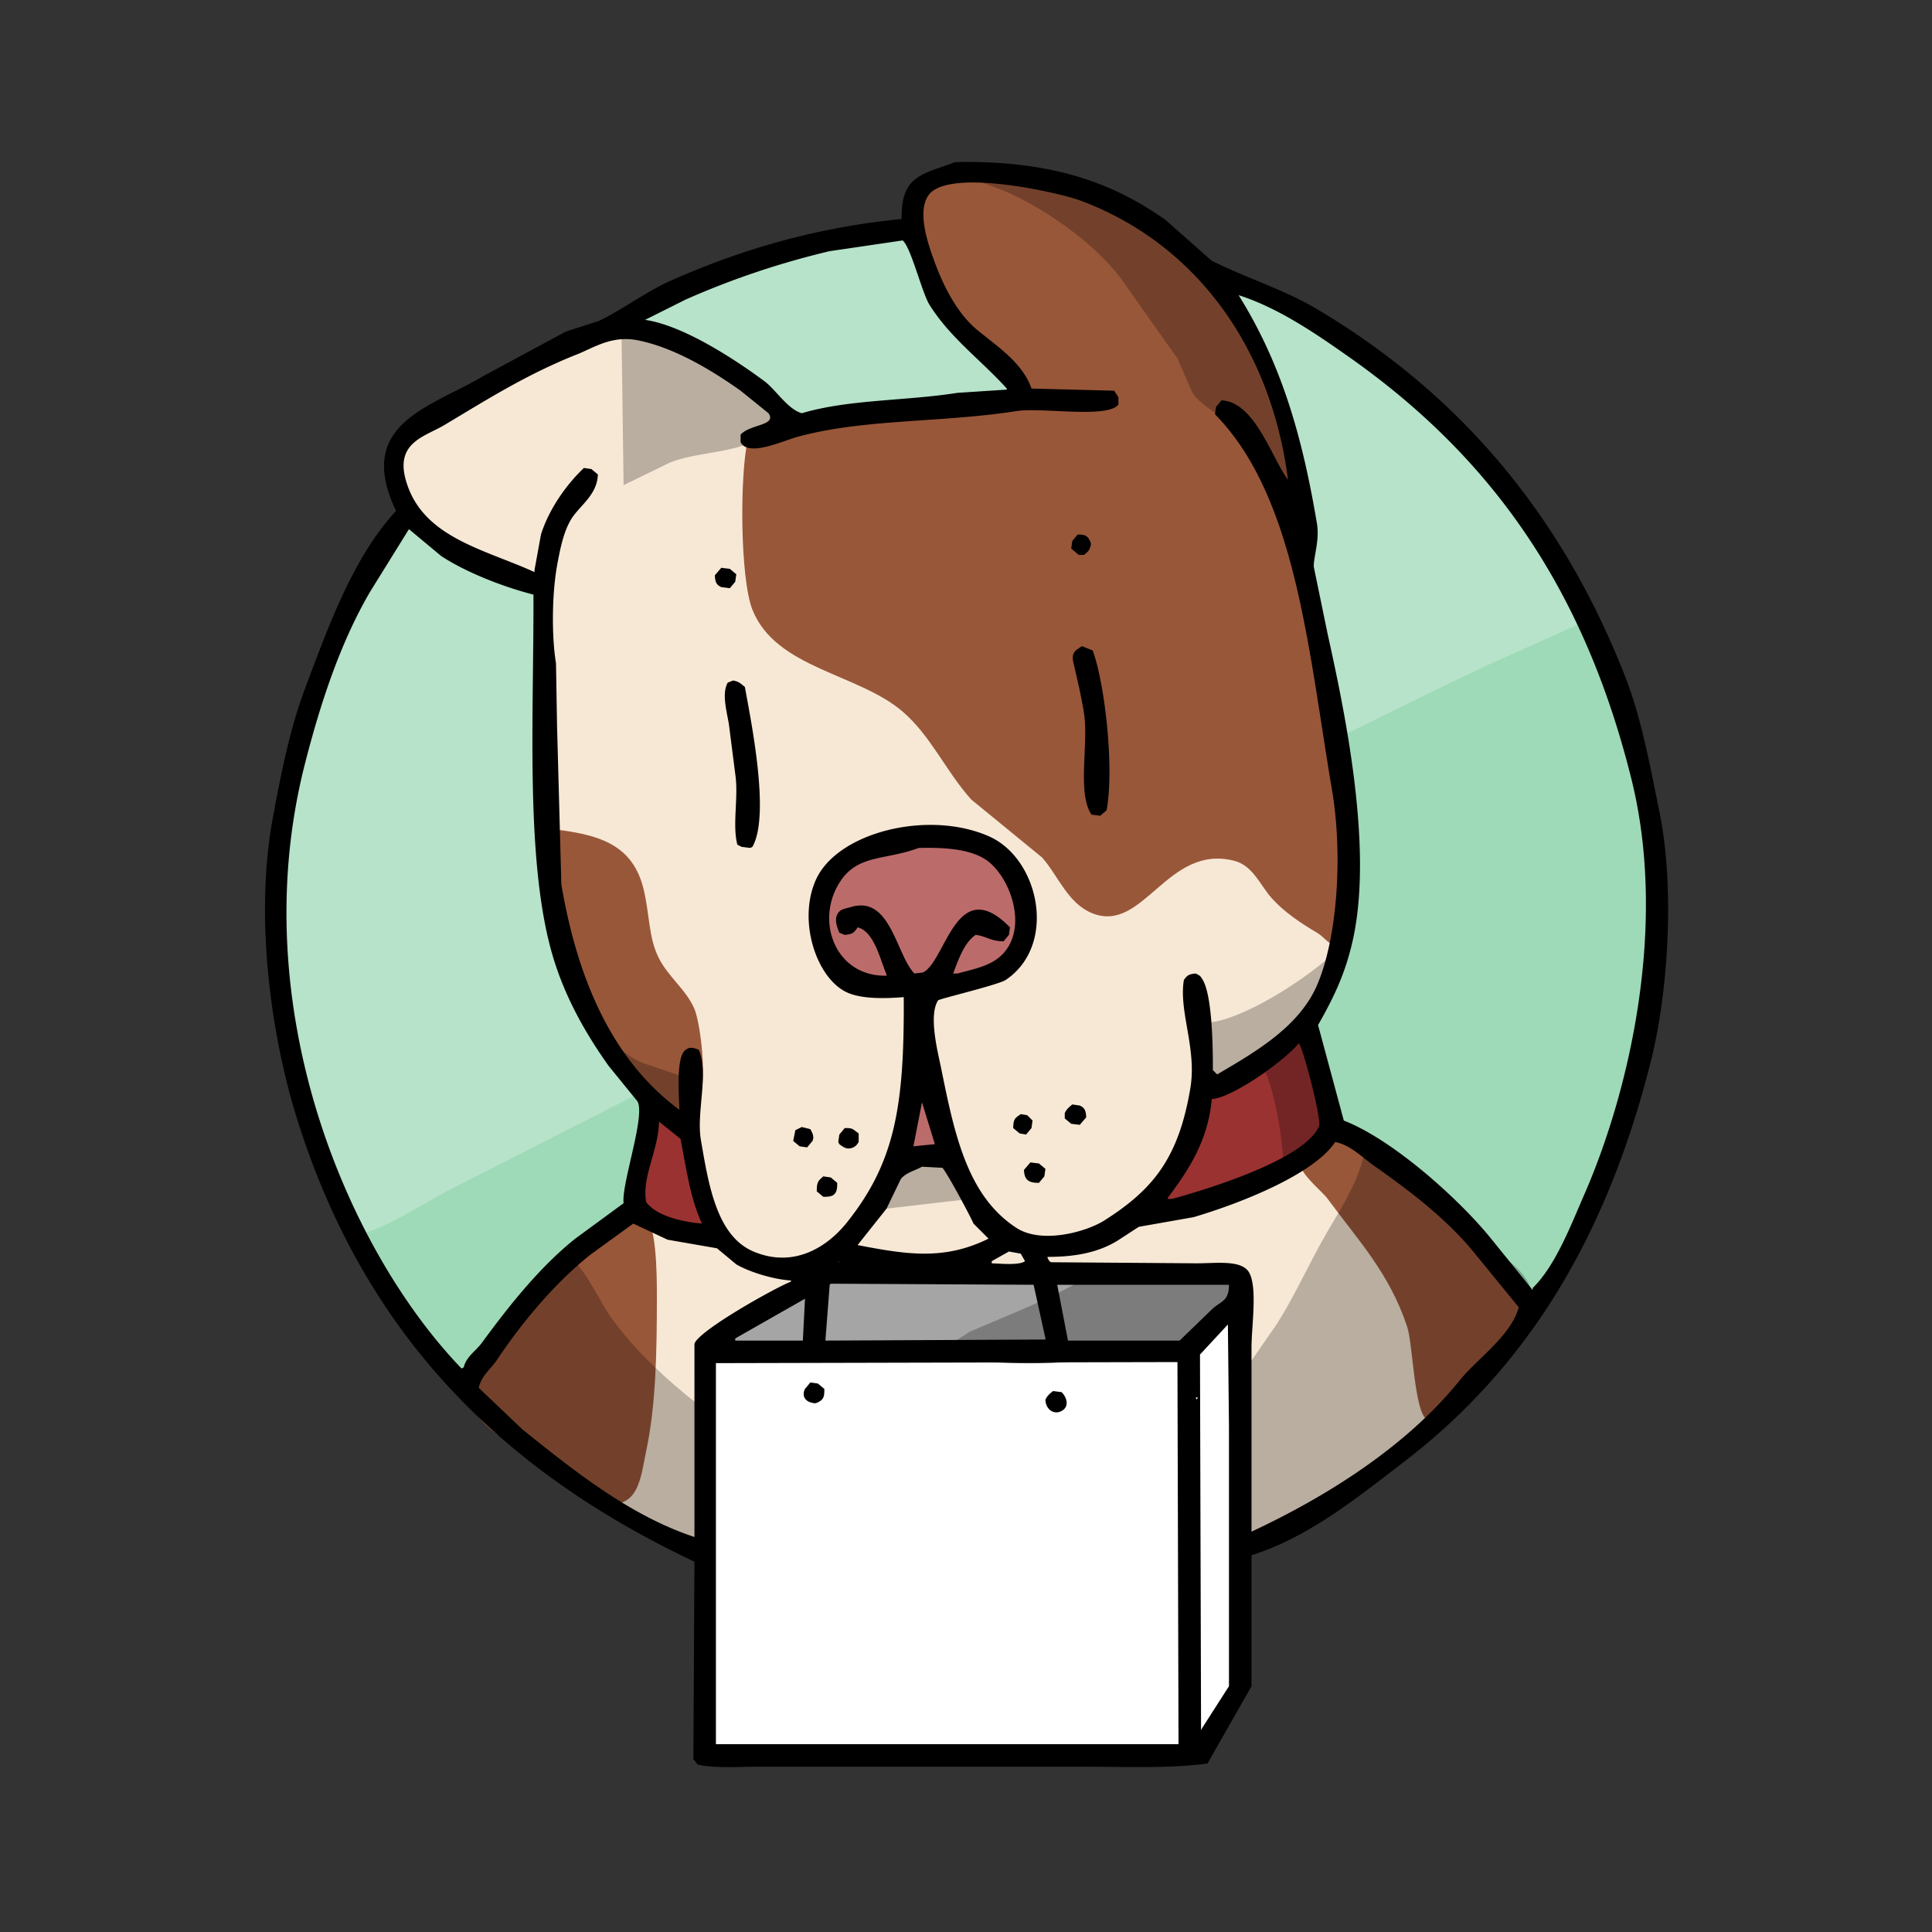 <svg xmlns="http://www.w3.org/2000/svg" width="1800" height="1800" viewBox="0 0 1800 1800">
  <rect x="0" y="0" width="1800" height="1800" fill="#333333" stroke="none"/>
  <defs>
    <style>
      .cls-1 {
        fill: #a5a5a5;
      }

      .cls-1, .cls-10, .cls-2, .cls-3, .cls-4, .cls-5, .cls-6, .cls-7, .cls-8, .cls-9 {
        fill-rule: evenodd;
      }

      .cls-2 {
        fill: #9edab7;
      }

      .cls-3, .cls-6 {
        fill: #fff;
      }

      .cls-10, .cls-3 {
        opacity: 0.25;
      }

      .cls-4 {
        fill: #f7e8d5;
      }

      .cls-5 {
        fill: #9a3232;
      }

      .cls-7 {
        fill: #bc6b6b;
      }

      .cls-8 {
        fill: #995739;
      }
    </style>
  </defs>
  <path id="Color_Fill_7" data-name="Color Fill 7" class="cls-1" d="M970,1186l123,3c22.88,0,44.94-5.48,59,5v2c6.23,20.75-12.82,24.23-22,35-21.72,25.47-35.31,23.61-76,30-40.5,6.36-81.481-6.5-124,0-65.492,10.01-163.615,10.78-224,1-15.162-2.46-33.254,2.34-48,0q0.5-1.5,1-3c34.071-33.72,77.877-60.6,136-70Z"/>
  <path id="Color_Fill_6" data-name="Color Fill 6" class="cls-2" d="M851,212c75.3-.854,132.783,61.664,155,116,9.58,23.437,21.41,60.478,5,86-36.584,56.907-173.867,76.212-257,91-21.01,3.737-72.785,14.8-92,10L575,307c9.492-9.547,22.9-13.931,35-21,49.177-28.733,108.351-47.948,171-64l39-8Zm283,45c15.06,0.776,20.28,7.719,31,12,54.79,21.873,95.02,55.143,137,89l94,80q30,51,60,102c8.29,13.163,24.75,25.851,31,39,16.72,35.168,21.59,81.876,31,123q11.505,37,23,74-0.495,14-1,28c0.02,23.831.74,46.037-3,69-6.42,39.484,1.69,78.485-6,113-7.26,32.57-23.03,60.87-35,89q-13.995,39-28,78c-9.65,23.38-22.23,32.12-35,50-7.97,11.15-13.73,26.34-25,34-7.49,5.09-21.25,6.01-33,3-49.67-12.73-112.31-74.64-127-124q-6.495-27.495-13-55c-5.62-28.49,5.13-41.66-14-60-17.25,8.65-42.25,8.9-63,13q-7.995-230.977-16-462-0.495-30-1-60-4.995-116.988-10-234h1c1.61,3.13.91,2.354,4,4C1135.33,260.334,1134.67,258.666,1134,257Zm1,8c1.33,2,2.67,4,4,6C1137.67,269,1136.33,267,1135,265ZM379,484c25.024,0.749,96.04.922,113,11,7.393,16.755,22.6,20.644,27,43,8.9,45.226-7.133,95.49,3,136,12.871,51.453,28.228,99.839,43,149l16,76c14.605,49.2,30.254,145.39,13,206-7.387,25.95-36.745,44.74-56,60q-14.5,15.495-29,31c-12.132,9.6-24.475,18.91-34,31-15.164,19.25-27.883,41.77-49,55-44.815-26.91-86.068-106.38-107-160l-25-55c-14.967-38.2-22.771-84.255-31-127-23.437-121.747,12.939-247.557,48-333l27-73C349.334,514.727,365.425,500.6,379,484Z"/>
  <path id="Color_Fill_9" data-name="Color Fill 9" class="cls-3" d="M894,158c55.088-1.245,138.54,22.16,171,44q24.99,20.5,50,41,20.505,10,41,20,19.005,5.5,38,11,6.495,6.5,13,13,16.995,8.5,34,17,13.005,13,26,26l34,14q16.995,19,34,38l42,33c11.24,8.614,17.2,25.884,25,38q13.005,16,26,32,18.495,33.5,37,67c4.55,7.608,13.77,17.566,14,26l-67,30c-69.46,30.516-134.48,66.16-202,96-97.65,43.157-194.65,92.137-285,145L634,999q-107.99,54.99-216,110c-15.91,8.1-68.605,41.23-83,40-5.4-20.67-19.111-37.67-28-55-15.613-30.44-31.451-63.24-40-99-12.028-50.314-18.018-169.3-6-226,9.719-45.847,26.284-90.7,42-131,24.273-62.239,42.269-112.609,79-161-35.6-81.82,51.547-114.134,108-136,76.2-29.514,142.789-81.106,223-104,42.293-12.071,88.5-15.46,135-22C852.808,175.264,861.941,170.809,894,158Z"/>
  <path id="Color_Fill_3" data-name="Color Fill 3" class="cls-4" d="M897,163c172.8-1.341,260.29,111.16,304,239,5.81,17,1.13,41.651,5,62q5.505,15,11,30c2.98,14.266-8.48,19.492-5,35,12.19,54.321,21.85,117.485,32,173q6,67.993,12,136c7.82,64.39-47.69,95.488-33,144,2.93,9.684,12.45,53.91,17,61l45,27c35.49,23.96,67.71,43.91,94,77,9.3,11.7,47.57,56.71,44,76-7.04,38.08-39.49,58.72-65,79l-44,47-63,39c-27.12,16.87-51.84,37.08-88,45,0.42-36.73.2-74.44-5-108q-1.005-39.99-2-80c-2.73-17.58,1.41-46.17-10-55-11.94-6.09-44.21-1.99-62-2-38.36-.01-77.19,1.4-114-4-24.5-3.59-45.958,9.49-66-2q0.5-1.5,1-3c15.229-7.69,35.792-14.94,47-27-1.333-.33-2.667-0.67-4-1-57.9,21.69-85.5,36.86-157,19v5c-2.333-1.33-4.667-2.67-7-4-13.023,14.83-38.427,19.74-57,29-24.56,12.25-47.641,34.33-68,52q-3,46.995-6,94v59c-1.927,12.77,4.319,33.61-4,40-27.886-7.81-45.175-23.01-66-37-37.733-25.35-77.4-44.63-107-78-12.618-14.23-38.632-23.43-41-47,34.45-41.13,66.163-84.32,104-122,15.56-15.5,44.533-22.94,54-44,3.913-8.71,19.533-84.76,18-91-9.423-23.48-35.828-38.157-50-58-30.9-43.264-64.542-136.276-52-214V703c4.924-31.569,5.161-78.655,0-110-2.192-13.311.012-41.223-9-48l-38-10c-12.624-5.039-22.472-15-33-22-27.049-17.987-53.576-21.873-61-60-9.374-48.142,42.674-64.01,68-80,37.891-23.923,85.482-48.817,137-57,24.726-3.927,44.522,6.741,60,13l40,12c24.789,10.156,43.268,32.145,62,49l-5,6,37-9c36.227-6.673,74.7-3.289,111-9,28.63-4.5,54.345,1.236,76-9v-1c-6.765-21.746-26.749-31.679-43-44-24.91-18.886-90.265-112.82-44-151C875.093,166.321,886,167.288,897,163Z"/>
  <path id="Color_Fill_5" data-name="Color Fill 5" class="cls-5" d="M1215,958h2c7.71,7.911,9.56,20.723,15,31,18.94,35.78,6.91,81.75-21,99l-48,18c-27.18,11.39-57.61,24.99-96,25v-1q24-40.995,48-82,5.505-15.495,11-31,13.5-8,27-16,16.005-14,32-28ZM663,1155c-22.778-.35-57.705-10.25-70-23a258.118,258.118,0,0,1,16-91c13.017,0.07,25.449,6.03,32,13-1.333-.33-2.667-0.67-4-1C638.356,1091.3,659.682,1117.49,663,1155Z"/>
  <path id="Color_Fill_10" data-name="Color Fill 10" class="cls-6" d="M660,1262q115.488,1.995,231,4c34.667,5.14,107.02,6.59,134-2,23.25-7.4,51.64.29,74-7,11.01-3.59,11.87-15.08,20-21q13.5-7.995,27-16c1.33,2.33,2.67,4.67,4,7,1.01-6.32,1.34-4.64,5-4,6.67,45.1,6.9,104.06,0,150-6.42,42.75-2.34,92.71,2,129q-3,13.995-6,28,0.495,27,1,54c-20.4,9.42-16.67,35.78-45,45l-48,3c-55.52,8.38-122.4.53-178,0-61.911-.59-119.933,11.8-180,4-15.257-1.98-27.261,3.32-41,0-12.434-26.32-10.489-84.63-5-120C667.059,1438.29,662.529,1343.52,660,1262Z"/>
  <path id="Color_Fill_4" data-name="Color Fill 4" class="cls-7" d="M879,779c11.87,0.772,17.781,6.757,27,9l21,2c19.234,8.5,24.466,34.227,29,58,1.807,9.473,4.226,26.974-1,35-20.694,31.78-64.421,31.616-98,51,4.127,31.853,7.93,76.27,15,104,3.092,12.13,9.888,29.51,5,39-13.726,2.4-24.115,5.95-42,6,14.031-29.64,23.168-112.467,15-155l-7-6c-18.049-6.724-41.77.715-56-8-26.484-16.221-34.952-89.166-7-110,14.325-10.677,44.083-18.276,63-22Z"/>
  <path id="Color_Fill_2" data-name="Color Fill 2" class="cls-8" d="M900,158c79.153-.715,126.46,22.529,171,55,24.83,18.1,48.62,36.523,70,58,14.52,14.58,27.99,57.278,36,79,33.36,90.474,51.35,207.136,71,310,8.42,44.1,7.4,95.209,6,146-0.35,12.573-7.59,48.489-5,53l9,11c-0.29,7.777-2.11,8.312-6,12-15.29-.5-15.87-7.6-25-13-15.29-9.045-30.46-19.219-42-32-10.6-11.742-17.56-30.514-35-35-62.43-16.054-84.45,67.63-132,49-23.008-9.015-31.9-34.743-47-52l-66-54c-23.342-25.726-37.619-59.364-64-82-41.6-35.7-118.185-40.093-140-95-11.428-28.764-12.089-125.581-4-160l5-4c32.239,1.507,64.472-12.688,100-20,46.1-9.488,97.624-11.722,150-12-4.482-15.97-29.748-33.746-41-45-22.273-22.275-68.071-108.706-52-151C866.045,161.84,885.655,165.032,900,158ZM510,772c48.451,4.965,80.073,14.522,90,58,5.152,22.564,4.454,42.794,13,61,8.742,18.623,26.119,30.579,34,49,6.064,14.173,14.809,83.24-1,93-24.356,15.04-50.335-19.14-61-30-37.568-38.242-54.6-84.257-67-149q-1.5-29-3-58c-13.015-5-18.163-11.48-9-23Zm732,292c32.94-.48,45.29,18.34,63,33,38.16,31.59,101,61.14,113,117,8.13,37.82-38.18,74.2-55,91-6.82,6.81-17.33,24.27-33,18-12.49-6.01-13.45-70.28-19-87-16.59-50.04-46.23-81.2-74-119-6.38-8.69-30.11-25.77-26-39,1.67-2,3.33-4,5-6l15,3Zm-650,64c2,0.33,4,.67,6,1,13.871,6.37,14,57.23,14,80,0,52.42-1.058,101.05-10,143-5.142,24.12-6.585,56.1-42,48-22.493-5.15-40.28-24.85-57-37-18.072-13.13-48.388-27.98-60-47-15.193-24.88,2.847-54.91,13-70,23.511-34.94,59.546-69.09,94-93C563.045,1143.95,580.291,1138.49,592,1128Z"/>
  <path id="Color_Fill_1" data-name="Color Fill 1" class="cls-9" d="M890,151c88.207-1.775,145.93,18.48,196,54q21.495,19,43,38c33.77,16.67,67.14,26.683,98,45,132,78.357,227.77,190.669,287,342,15.13,38.643,22.92,81.538,32,126,14.68,71.844,8.08,169.22-8,233-41.21,163.48-114.66,284.63-230,373-41.12,31.5-88.04,70.02-142,87v122q-20.505,36-41,72c-33.64,4.82-77.64,3-116,3H707c-18.572,0-41.661,1.67-57-2-1.333-1.67-2.667-3.33-4-5q0.5-91.995,1-184c-180.354-85.29-308.2-212.33-371-415-22.764-73.463-39.112-183.483-22-277,7.867-42.991,16.3-84.5,30-121,22.278-59.352,45.331-123.292,85-166-38.81-81.346,31.568-96.12,82-126l76-41,31-10c22.5-10.827,44.192-27.524,68-38,63.014-27.729,131.326-48.717,214-57C839.405,162.6,860.176,162.486,890,151ZM842,929c-17.537,1.4-38.511,1.782-52-4-28.746-12.322-47.187-66.123-30-105,19.634-44.412,104.143-65.751,161-41,47.485,20.671,64.357,101.576,16,134-6.74,4.519-62.149,17.676-63,19-9.249,14.384-.006,49.057,3,64,12.6,62.61,24.862,118.68,70,148,23.413,15.21,64.77,3.93,82-7,45.61-28.93,69.1-58.36,80-123,6.27-37.178-10.95-71.455-6-101,2.89-3.976,4.32-5.5,11-6,3.2,1.622,4.19,1.849,6,5,9.3,13.847,10.08,61.906,10,85,1.33,1.333,2.67,2.667,4,4,35.31-20.743,76.14-44.1,93-83,19.12-44.117,24.21-121.911,14-182-22.11-130.2-33.36-273.178-109-350,0.33-2.333.67-4.667,1-7,1.67-2,3.33-4,5-6,31.06,1.175,46.8,53.676,62,74-16.19-126.054-88.33-220.861-193-260-21.193-7.925-123.942-30.9-142-5-10.969,15.733.187,46.63,5,60,8.824,24.513,21.77,49.8,40,65,18.044,15.046,42.756,30.7,51,55l77,2c1.33,2,2.67,4,4,6v7c-10.68,13.122-71.468,2.321-95,6-69.937,10.935-142.165,7.07-204,24-13.9,3.806-45.8,18.972-53,5v-7c8.435-9.9,34.016-8.283,26-20l-26-21c-25.824-18.331-61.4-40.2-96-47-24.052-4.729-41.169,7.116-56,13-47.362,18.788-83.061,41.573-124,66-18.039,10.763-45.673,16.071-36,51,14.851,53.626,72.373,64.317,120,86v-2l6-33c7.545-23.852,23.594-46.422,40-62l7,1,6,5c-0.556,19.473-17.151,28.99-25,42-7,11.6-10.24,27.746-13,43-4.623,25.548-5.271,64.645-1,91q0.5,29.5,1,59,2,73.493,4,147c15.441,91.244,49.006,164.945,110,210-0.493-14.76-3.275-50.248,6-56,3.862-3.118,7.809-1.552,12,0,9.67,22.21-2.393,58.37,2,84,7.15,41.72,14.691,89.5,49,104,38.194,16.14,69.391-4.97,87-27C834.209,1082.45,842.59,1029.64,842,929Zm-1-705-68,10a770.124,770.124,0,0,0-134,45l-38,19c36.368,5.318,85.045,37.827,111,57,10.758,7.947,21.7,26.171,35,30,43.618-13.029,97.047-11.373,145-19l46-3v-1c-23.732-26.293-52.8-47.276-72-78C858.892,272.628,848.865,230.635,841,224Zm313,51c37.87,60.9,58.37,125.5,73,213,2.54,15.185-3.24,31.208-3,40q6.495,31.5,13,63c15.86,71.574,41.97,196.188,24,282-7.04,33.632-18.93,57.332-33,82q12,44.5,24,89c46.18,17.93,108.58,74.25,138,111l38,47v-2c21.31-20.87,35.43-58.24,48-87,42.32-96.81,77.81-250.86,44-387-44.76-180.218-132.3-301.553-264-394C1226.31,311.156,1191.25,286.89,1154,275ZM381,493l-36,58c-27.4,46.7-46.18,102.826-61,161-57.354,225.137,39.263,452.03,146,563,0.667-.33,1.333-0.67,2-1,2.612-10.38,11.461-15.43,17-23,25.144-34.35,53.955-70.63,87-97l45-33c-2.3-18.26,22.236-86.22,12-96q-13-16-26-32c-20.574-28.955-39.379-61.526-51-99-27.363-88.236-18.429-228.53-19-340-28.812-7.43-63.079-20.892-86-36Zm623,5c6.48,0.034,8.68.832,11,5,1.35,2.5,1.74,3.521,1,6-1.41,4.838-2.99,5.142-6,8h-5q-3.5-3-7-6,0.5-3.5,1-7C1000.67,502,1002.33,500,1004,498ZM672,529l8,1,6,5q-0.5,3.5-1,7l-5,6-8-1c-4.556-2.19-5.694-4.534-6-11Zm336,73,10,4c10.85,28.841,20.49,107.66,13,149l-6,5-8-1c-13.68-19.706-2.69-65.591-7-94-2.54-16.7-6.93-34.348-10-48C997.749,606.994,1003.41,605.311,1008,602ZM683,634c6.006,1.107,7.2,3.132,11,6,5.2,29.491,23.987,119.411,7,149l-2,1-8-1-4-2c-4.937-18.469,1.3-44.592-2-66q-3-23.5-6-47c-2.623-14.072-6.314-28.294-1-38ZM856,790c-31.4,11.68-56.3,5.861-73,31-24.307,36.594-4.772,89.207,43,88v-1c-5.891-13.533-11.414-40.214-27-44-2.929,4.635-4.655,6.532-12,7l-5-2c-1.73-4.387-4.687-10.99-2-17,2.927-5.373,6.6-5.1,13-7,36.974-10.95,41.883,44.854,59,62l8-1c21.534-10.853,30.987-92.941,81-42q-0.5,3.5-1,7l-5,6c-12.346-.086-15.541-4.665-26-6-10.668,7.092-16.194,23.417-21,36h4c17.507-4.682,32.682-7.521,43-19,23.634-26.292,4.572-74.449-18-88C902.019,791.006,880.2,789.457,856,790Zm354,182c-10.75,14.045-60.11,50.32-81,52-3.66,39.91-22.44,67.04-41,92v1h4c37.82-10.35,124.57-37.68,137-68C1231.08,1041.88,1214.07,975.79,1210,972Zm-351,55q-4,20.505-8,41,10-1.005,20-2Zm140,2c2.33,0.33,4.67.67,7,1,4.56,2.19,5.69,4.53,6,11q-3,3.495-6,7c-2.67-.33-5.33-0.67-8-1-2-1.67-4-3.33-6-5v-5C994.149,1032.87,995.747,1031.82,999,1029Zm-48,9c2,0.33,4,.67,6,1,1.667,1.67,3.333,3.33,5,5l-1,7-5,6c-2-.33-4-0.67-6-1-2-1.67-4-3.33-6-5C944.048,1042.09,946.016,1041.59,951,1038Zm-337,7c-0.754,27.98-16.144,50.88-12,75,9.752,12.71,31.816,18.1,52,20-10.742-23.31-14.115-48.64-20-79Q624,1053.005,614,1045Zm133,5c2.666,0.67,5.334,1.33,8,2,1.787,3.46,3.809,6.58,2,11l-5,6c-2.333-.33-4.667-0.67-7-1-2-1.67-4-3.33-6-5,0.667-3.33,1.333-6.67,2-10Zm40,1c4.735-.06,6.662.13,9,2l4,3v8c-1.721,2.58-2.111,3.41-5,5-5.986,2.66-9.548-.45-13-3-0.333-.67-0.667-1.33-1-2l1-7Zm457,13c-20.68,30.96-91.01,57.95-132,70l-51,9q-10.005,6.495-20,13c-17.17,10.4-37.46,15.03-65,15v1c1.2,2.23,1.094,2.49,3,4q67.995,0.495,136,1c18.76,0,42.42-3.54,49,9,7.6,14.28,2,50.21,2,69v172c73.22-34.23,145.92-81.17,194-141,16.06-19.98,47.67-41.34,55-68l-40-49c-26.01-32.47-60.58-58.8-95-83C1269.6,1078.69,1258.21,1066.74,1244,1064Zm-284,19c2.666,0.33,5.334.67,8,1,2,1.67,4,3.33,6,5l-1,7-5,6c-9.742.23-13.646-2.86-14-12Q957,1086.505,960,1083Zm-101,4c-6.553,3.7-16.1,5.85-20,12l-13,27q-13.5,16.995-27,34c46.273,8.96,80.946,14.33,122-6q-7-7.005-14-14c-2.976-6.99-24.221-46.74-29-52Q868.5,1087.505,859,1087Zm-92,9c2.333,0.33,4.667.67,7,1,2,1.67,4,3.33,6,5,0.277,10.18-2.621,13.38-13,13-2-1.67-4-3.33-6-5C760.835,1100.81,762.616,1100.09,767,1096Zm-177,44q-20,14.505-40,29c-32.776,26.16-63.45,62.67-87,98-5.739,8.61-14.325,14.37-17,26q20.5,19.5,41,39c46.167,36.91,98.906,79.76,160,100V1252c3.616-12.17,74.816-52.05,90-58v-1c-16.235-.97-38.584-7.78-51-15l-18-15q-23-4.005-46-8Zm350,26-16,9v2c8.87,0.32,25.667,1.99,31-2-1.333-2.33-2.667-4.67-4-7Q945.5,1166.995,940,1166Zm-160,9c1,0.67,2,1.33,3,2C781.2,1174.96,782.985,1176.29,780,1175Zm-11,74q102.491-.495,205-1v-1q-5.5-24.99-11-50-94.491-.495-189-1c-0.333.33-.667,0.67-1,1Q771,1222.995,769,1249Zm376-52H985q5,25.995,10,52h104q15-14.505,30-29C1136.69,1212.3,1145,1213.19,1145,1197Zm-397,52q1-19.5,2-39-32.5,18.495-65,37v2h63Zm396-15q-13.005,13.995-26,28,0.495,174.975,1,350c0.33-.67.67-1.33,1-2q12.495-19.5,25-39V1329Q1144.505,1281.51,1144,1234ZM667,1625h431q-0.495-177.975-1-356-214.978.495-430,1v355Zm88-337c2.333,0.33,4.667.67,7,1,2,1.67,4,3.33,6,5,0.141,6.92-.652,9.57-5,12-2.5,1.35-3.521,1.74-6,1-6.258-1.05-10.439-6.04-7-13Zm226,8c2.666,0.33,5.334.67,8,1,4.3,4.01,7.7,12.58,1,17-7.734,5.1-15.84-.85-16-10C976.149,1299.87,977.747,1298.82,981,1296Zm133,6c0.33,0.67.67,1.33,1,2,0.33-.67.67-1.33,1-2h-2Z"/>
  <path id="Color_Fill_8" data-name="Color Fill 8" class="cls-10" d="M921,156l62,11c99.73,30.56,173.81,98.183,205,198,5.78,18.507,31.24,76.889,22,101l-3-3c-21.11-10.276-32.14-37.043-46-55-11.98-15.53-41.42-27.954-50-42q-7.005-16-14-32-26.49-37.5-53-75c-24.74-32.4-68.748-63.869-108-81l-50-19,42,6Zm-39,2h4v1ZM579,307h47c38.99,10.394,82.779,63.277,105,93v1c-17.649,2.526-29.5,11.879-45,16-22.134,5.886-42.437,6.285-62,14l-43,21Q580,379.506,579,307Zm674,570c3.52,20.919-22.14,71.647-35,82,8.98,14.152,33.66,81.03,19,103q-11.505,9-23,18c-6.14,4.24-10.53,10-19,12,2.87-20.92-9.29-88.85-20-99-17.92,6.1-33.07,16.8-53,24V953C1159.14,952.629,1235.76,900.006,1253,877ZM558,961c13.247,9.768,23.521,21.888,40,29q25,8.5,50,17-3,21.5-6,43h-4q-8.5-2.505-17-5Q589.5,1003,558,961Zm301,109c26.856-.13,34.717,30.74,45,47q-47.495,5.505-95,11l3-3C821.609,1102.8,838.473,1082.25,859,1070Zm419,3c13.34,6.65,21.93,17.44,33,26,20.75,16.05,42.52,28.11,64,44l19,22c13,11.25,30.39,21.77,34,42,4.36,24.39-37.67,58.67-50,71q-32.49,31.5-65,63-28.995,19.995-58,40c-28.83,22.1-54.64,52.48-99,59V1282q16.995-24.495,34-49c17.44-27.79,30.03-56.88,47-86,12.2-20.94,29.06-46.82,34-73C1273.33,1073.67,1275.67,1073.33,1278,1073ZM532,1173c11.57,6.41,28.288,41.78,37,54,21.969,30.8,52.26,58.86,82,82q3.5,69.495,7,139c-70.694-18.84-192.464-104.14-222-162Q484,1229.51,532,1173Zm493,8q48,1.995,96,4c11.8,1.78,28.06-3.52,34,4,9.14,17.39-20.48,37.42-29,46q-6,7.005-12,14c-6.63,4.4-14.23,2.03-24,4-24.16,4.88-63.22,4.59-91,9H939c-23.432,3.58-50.049,8.07-73,5,1-1.33,2-2.67,3-4q17-10.995,34-22C940.648,1224.37,994.7,1204.67,1025,1181Z"/>
</svg>
